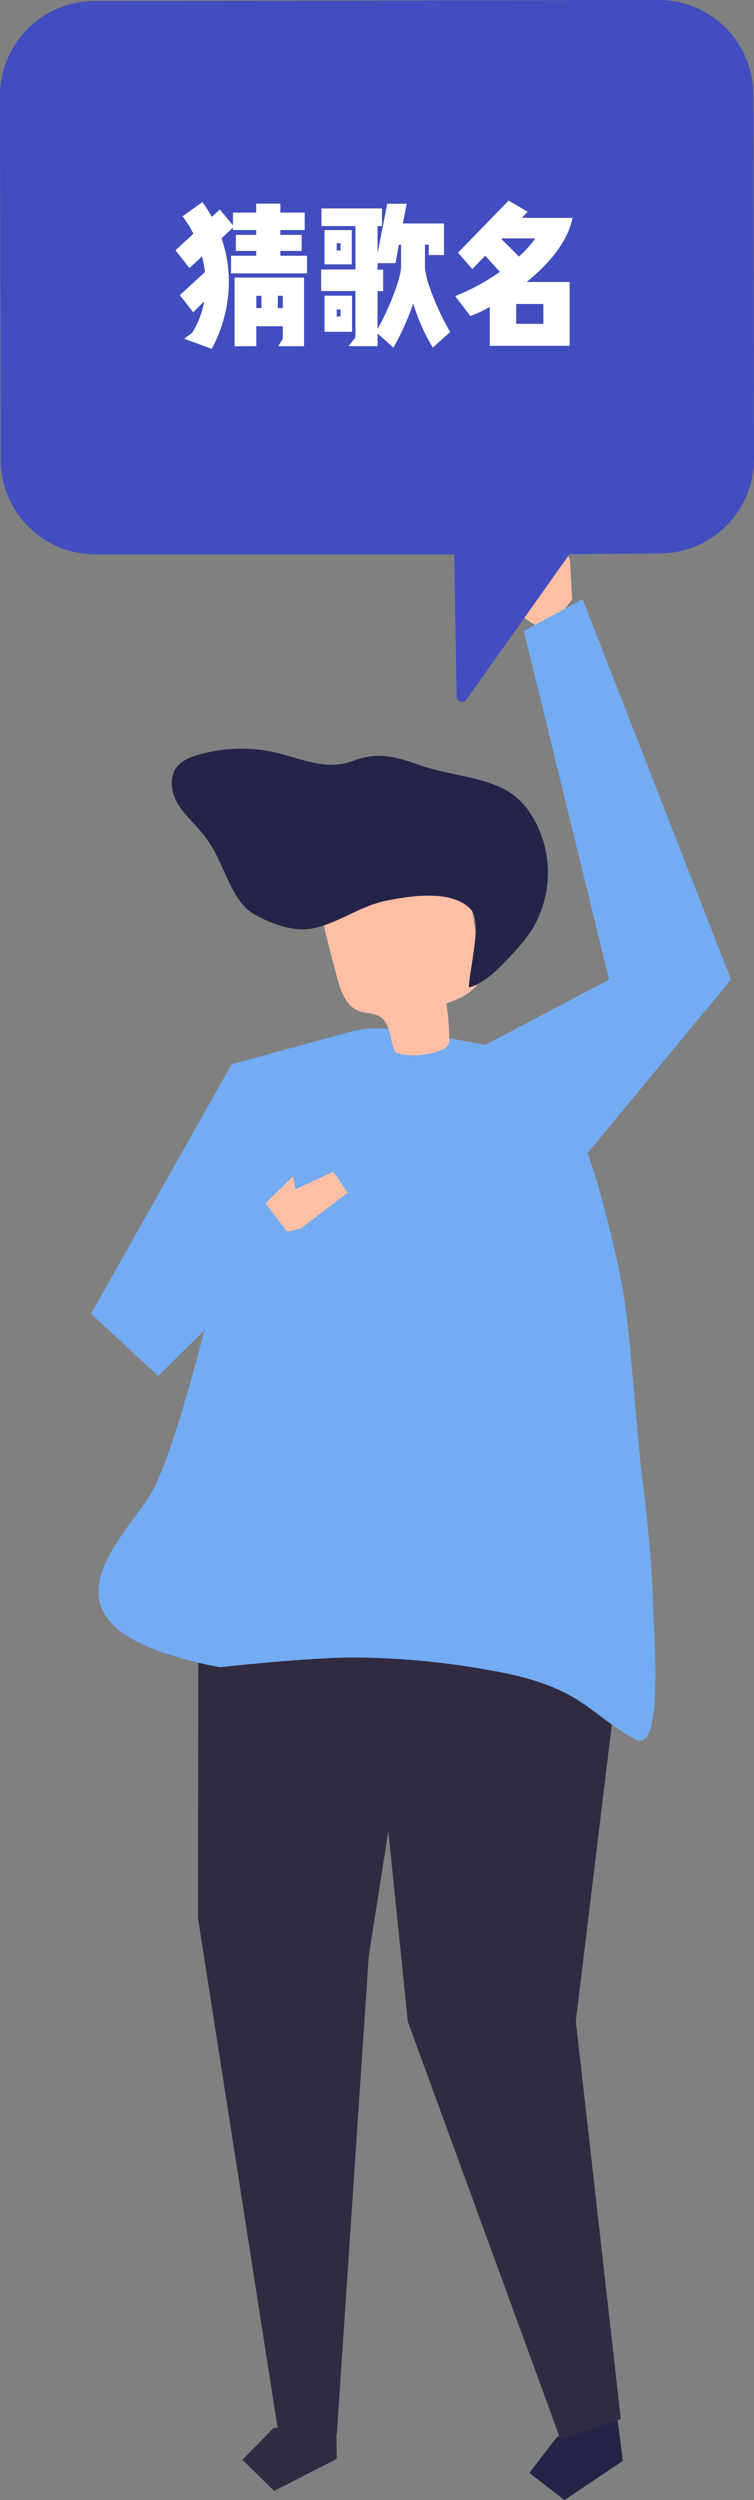 <svg xmlns="http://www.w3.org/2000/svg" viewBox="0 0 197.96 655.59"><rect x="0" y="0" width="197.96" height="655.59" fill="#808080" stroke="none"/><defs><style>.cls-1{fill:#242449;}.cls-2{fill:#302b41;}.cls-3{fill:#73acf3;}.cls-4{fill:#ffbfa4;}.cls-5{fill:#424dbf;}.cls-6{fill:#fff;}</style></defs><title>3-19-游戏区人3</title><g id="图层_2" data-name="图层 2"><g id="_1-1-树" data-name="1-1-树"><g id="_3-19-游戏区人3" data-name="3-19-游戏区人3"><polygon class="cls-1" points="162.47 637.11 163.52 645.3 148.21 655.59 138.97 648.46 146.1 639.22 161.42 628.93 162.47 637.11"/><polygon class="cls-2" points="162.99 634.37 151.18 529.99 165.39 413.13 162.19 388.27 98.71 385.86 96.42 426.32 107.08 530.14 147.17 639.7 162.99 634.37"/><polygon class="cls-3" points="92.75 270.37 60.82 279.06 23.89 344.5 41.39 360.7 66.01 331.54 92.75 270.37"/><polygon class="cls-2" points="52.13 397.56 51.97 502.89 73.17 638.49 88.43 638.34 96.82 512.94 116.45 387.43 52.13 397.56"/><polygon class="cls-2" points="88.41 644.78 71.98 653.19 63.65 645.02 71.82 636.69 88.32 636.52 88.41 644.78"/><path class="cls-3" d="M172,433.38c-.15-4.56-.4-8.37-.44-9.73-.33-12.25-1.42-24.46-3-36.62-1.37-10.9-3.11-37.94-5-48.77-1.54-8.94-6.91-31.26-10.78-39.55-9.64-20.62-6.66-22.53-49-28.65-18.56-2.68-22.95,8.88-38.12,22.18-1.49,1.31-1.41,9.12-1.76,11.19-.61,3.64-1.26,7.28-2,10.9-.59,2.84-1.24,5.68-2,8.49h0s-12.73,58-21.15,70.27-25.83,29.52,3.28,40a105.29,105.29,0,0,0,15.72,4.1s23.8-2.65,36-2.55a207.54,207.54,0,0,1,33.68,3.13c7.41,1.24,15,3,21.61,6.5,6.32,3.31,10.89,8.17,17.31,11.59a3.33,3.33,0,0,0,2,.56C172.09,455.94,172.26,443,172,433.38Z"/><path class="cls-4" d="M143.56,165.46s-6.07-3-6-3.79,1-11.75,1-11.75l4-2.28,1.68-4.67s-4.55-8-3.71-10.3,6.9,8,6.9,8l2.22,6.33.57,10.23Z"/><polygon class="cls-4" points="78.9 322.2 91.31 312.74 87.5 307.26 77.57 311.86 76.97 308.43 67.33 317.81 70.53 324.05 78.9 322.2"/><polygon class="cls-3" points="77.33 325.54 67.37 312.53 33.1 333.2 41.55 360.8 77.33 325.54"/><path class="cls-4" d="M103.77,275.88c2.13,1.05,7.18,1.43,12.44-.63a2.76,2.76,0,0,0,1.76-2.58,70.92,70.92,0,0,0-.77-9.54c3.94-1.39,8.5-3.47,9.19-7.6a11.78,11.78,0,0,0-.23-3.92q-1.39-8.06-2.78-16.1a14.38,14.38,0,0,0-1.68-5.35c-1.77-2.79-5.2-4-8.46-4.58-8.31-1.44-17.36.36-23.81,5.8a13,13,0,0,0-4,5.3c-1.16,3.26-.29,6.85.59,10.2l2.43,9.27c.94,3.55,2.28,7.59,5.71,8.93,1.81.7,4,.5,5.61,1.54C102.65,268.47,102.26,272.79,103.77,275.88Z"/><path class="cls-1" d="M55.81,222.36a33,33,0,0,0-2.68-3.84c-2.13-2.63-4.75-4.88-6.47-7.8s-2.32-6.86-.26-9.55c1.33-1.73,3.48-2.6,5.58-3.21a40.55,40.55,0,0,1,21.31-.4c6.64,1.69,12.59,4.49,19.27,2,6.28-2.34,10.81-1.39,17.38,1,7.1,2.53,16.63,3.13,23.06,6.71a18.87,18.87,0,0,1,6.5,6.4,28.61,28.61,0,0,1,.08,30.22,41.37,41.37,0,0,1-4.45,5.61c-3.35,3.63-7.36,8.12-12,9.46-.11-4.12,3.65-17.12.48-20.5-5-5.36-16.39-3.49-22.62-2.17-6.8,1.44-12.86,6.25-19.6,7.28-4.85.74-11-1.63-15.17-4.14C61.16,236.28,58.79,227.25,55.81,222.36Z"/><polygon class="cls-3" points="127.28 274.06 159.92 256.89 137.52 165.46 152.95 157.12 191.93 256.89 150.2 307.26 127.28 274.06"/><path class="cls-5" d="M24.78.28,172.91,0a24.83,24.83,0,0,1,24.87,24.78l.18,95.48a24.81,24.81,0,0,1-24.63,24.87l-23.81.19-27.06,38.12a1.41,1.41,0,0,1-2.57-.79l-.63-37.28-94.26,0A24.83,24.83,0,0,1,.18,120.56L0,25.16A24.83,24.83,0,0,1,24.78.28Z"/><path class="cls-6" d="M53.14,53a41,41,0,0,1,2.48,3.86l2.1-1.93,3.44,4.16V55.75h6.1V53.4h6.35v2.35H80v4.58H73.61v1.26H79.2V65.8H73.61v1.26h7v4.62H60.66V67.06h6.6V65.8H61.92V61.59h5.34V60.33h-6.1V59.7l-3,2.78a34.54,34.54,0,0,1,1.93,11.43,37.39,37.39,0,0,1-4.5,17.57l-7.23-2.65,2.11-1.59A22.58,22.58,0,0,0,53.6,79l-2.86,2.9L47.21,77.4l6.6-6.05a34.65,34.65,0,0,0-.76-4.12l-3.32,3.06-3.66-4.66,4.71-4.33a28.27,28.27,0,0,0-2.86-4.58Zm8.44,37.79v-18H79.83v18H73.06l1.18-1.94V85.55H67.3v5.22Zm5.72-10h1.35V77.57H67.3Zm5.64-3.23V80.8h1.3V77.57Z"/><path class="cls-6" d="M84.4,54.66h15.89v4.62H99.12v7.15l2.56-13h5.09l-1,5.17h10.8v8.28h-4V64.16h-1v5.71c0,4,4.37,13.62,6.64,17.16l-4.58,4.12a50.52,50.52,0,0,1-5.13-11.56,69.23,69.23,0,0,1-5.21,11.56l-4.16-3.7v3.32H91.51l1.81-2.27V76.31h-9V70.67h9V59.28H84.4Zm.8,14.67h7.15v-9H85.2ZM85.2,87h7.23V77.53H85.2Zm3.2-21.31V63.78h1v1.89ZM88.4,83V81.14h1V83Zm10.72-6.68v9.92c2.35-3.91,6.18-12.91,6.18-16.36V64.16h-.59L103.83,69H99.12v1.72h1.47v5.64Z"/><path class="cls-6" d="M133.54,52.6l5,2.94L137,57.14h13.32c-1.34,6.55-6.56,12.36-12.06,16.81h11.3V90.68H128.58V80.47a27.68,27.68,0,0,1-5.09,2.39l-4-5.21a58.18,58.18,0,0,0,11.77-6.35l-3.87-4.24L124,70.55l-3.75-4.29Zm-1.81,9.92-.12.12,4.66,4.63a27.15,27.15,0,0,0,4.25-4.75Zm10.93,22.4V79.71h-7.14v5.21Z"/></g></g></g></svg>